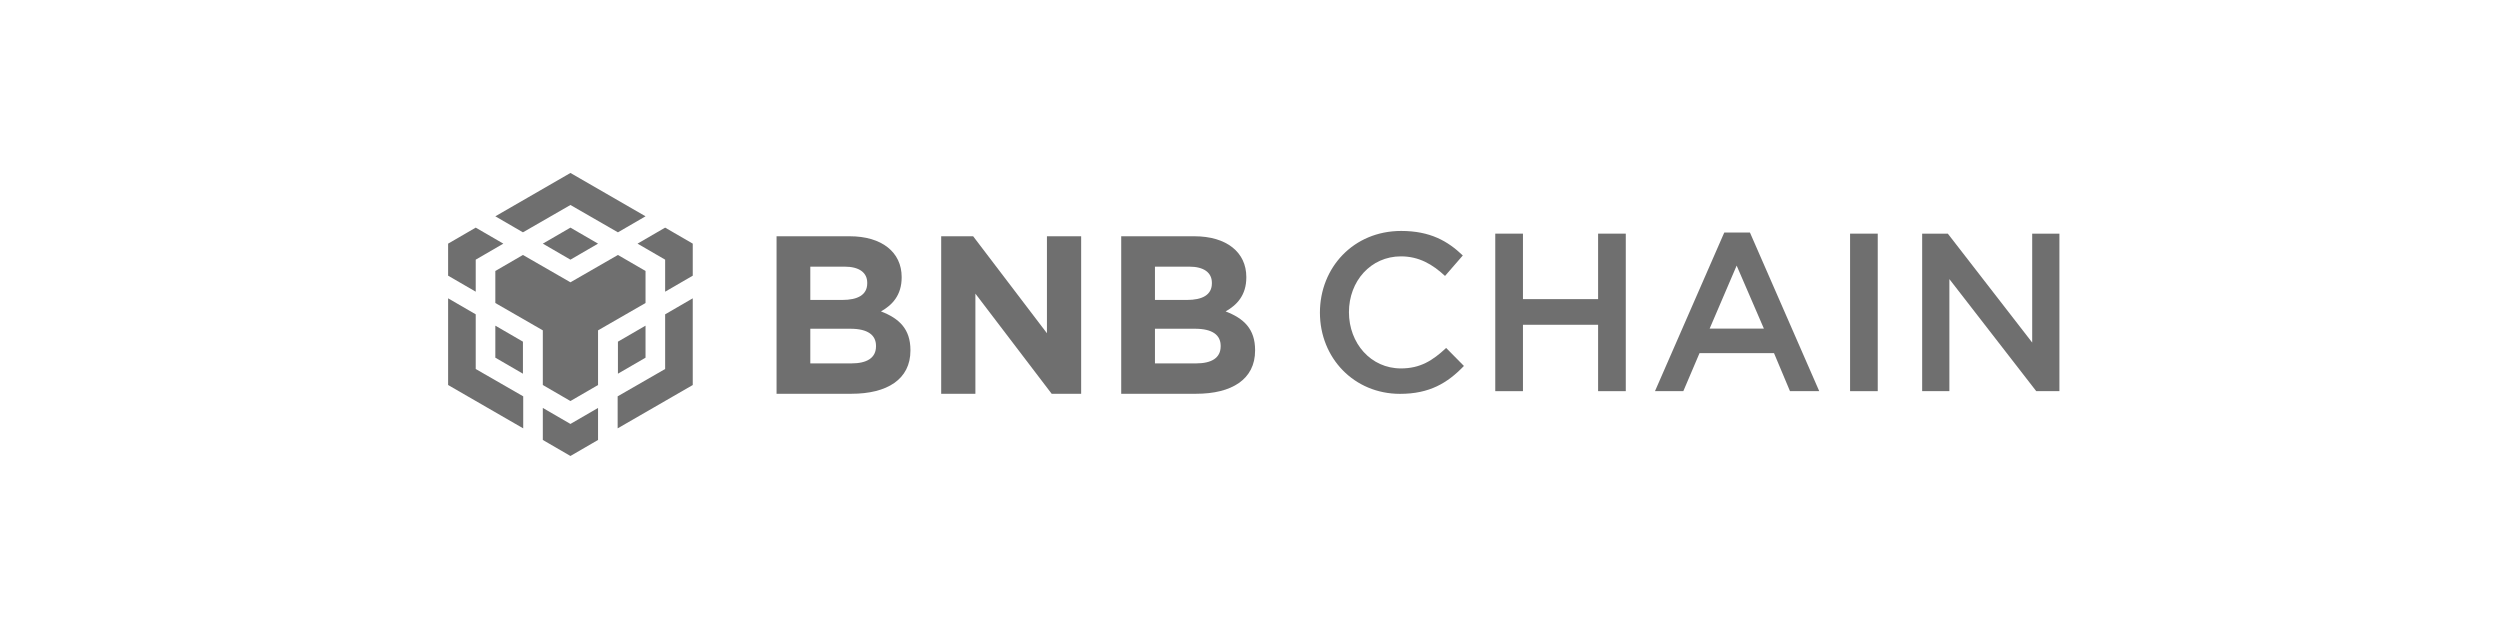 <svg width="318" height="80" viewBox="0 0 318 80" fill="none" xmlns="http://www.w3.org/2000/svg">
<path d="M63.006 27.514L72.559 22L82.112 27.514L78.6 29.552L72.559 26.074L66.518 29.552L63.006 27.514ZM82.112 34.468L78.6 32.431L72.559 35.908L66.518 32.431L63.006 34.468V38.543L69.047 42.02V48.974L72.559 51.011L76.071 48.974V42.02L82.112 38.543V34.468ZM82.112 45.497V41.423L78.6 43.46V47.534L82.112 45.497ZM84.606 46.937L78.565 50.414V54.488L88.118 48.974V37.946L84.606 39.983V46.937ZM81.094 30.991L84.606 33.029V37.103L88.118 35.066V30.991L84.606 28.954L81.094 30.991ZM69.047 51.889V55.963L72.559 58L76.071 55.963V51.889L72.559 53.926L69.047 51.889ZM63.006 45.497L66.518 47.534V43.46L63.006 41.423V45.497ZM69.047 30.991L72.559 33.029L76.071 30.991L72.559 28.954L69.047 30.991ZM60.512 33.029L64.024 30.991L60.512 28.954L57 30.991V35.066L60.512 37.103V33.029ZM60.512 39.983L57 37.946V48.974L66.553 54.488V50.414L60.512 46.937V39.983Z" fill="#333333" fill-opacity="0.7"/>
<path d="M115.807 44.593V44.535C115.807 41.845 114.376 40.5 112.058 39.612C113.489 38.811 114.691 37.551 114.691 35.291V35.233C114.691 32.085 112.172 30.053 108.08 30.053H98.778V50.088H108.308C112.831 50.088 115.807 48.256 115.807 44.593ZM110.312 36.035C110.312 37.523 109.081 38.153 107.135 38.153H103.071V33.917H107.421C109.282 33.917 110.312 34.661 110.312 35.977V36.035ZM111.428 44.048C111.428 45.537 110.255 46.224 108.308 46.224H103.071V41.816H108.166C110.426 41.816 111.428 42.646 111.428 43.991V44.048Z" fill="#333333" fill-opacity="0.7"/>
<path d="M137.522 50.088V30.053H133.171V42.389L123.784 30.053H119.719V50.088H124.07V37.351L133.772 50.088H137.522Z" fill="#333333" fill-opacity="0.7"/>
<path d="M159.648 44.593V44.535C159.648 41.845 158.217 40.5 155.898 39.612C157.329 38.811 158.532 37.551 158.532 35.291V35.233C158.532 32.085 156.013 30.053 151.92 30.053H142.618V50.088H152.149C156.671 50.088 159.648 48.256 159.648 44.593ZM154.152 36.035C154.152 37.523 152.922 38.153 150.975 38.153H146.911V33.917H151.261C153.122 33.917 154.152 34.661 154.152 35.977V36.035ZM155.269 44.048C155.269 45.537 154.095 46.224 152.149 46.224H146.911V41.816H152.006C154.267 41.816 155.269 42.646 155.269 43.991V44.048Z" fill="#333333" fill-opacity="0.7"/>
<path d="M186.212 46.549L183.951 44.259C182.234 45.862 180.659 46.864 178.198 46.864C174.363 46.864 171.586 43.658 171.586 39.708C171.586 35.758 174.363 32.61 178.198 32.61C180.488 32.61 182.205 33.612 183.808 35.1L186.069 32.495C184.151 30.664 181.919 29.376 178.226 29.376C172.159 29.376 167.894 34.041 167.894 39.765C167.894 45.547 172.245 50.098 178.084 50.098C181.833 50.098 184.123 48.724 186.212 46.549Z" fill="#333333" fill-opacity="0.7"/>
<path d="M203.279 41.311V49.755H206.799V29.719H203.279V38.048H193.719V29.719H190.198V49.755H193.719V41.311H203.279Z" fill="#333333" fill-opacity="0.7"/>
<path d="M222.591 29.576H219.328L210.513 49.755H214.119L216.18 44.917H225.654L227.686 49.755H231.407L222.591 29.576ZM224.366 41.797H217.468L220.902 33.784L224.366 41.797Z" fill="#333333" fill-opacity="0.7"/>
<path d="M235.329 29.719V49.755H238.849V29.719H235.329Z" fill="#333333" fill-opacity="0.7"/>
<path d="M258.495 43.572L247.762 29.719H244.499V49.755H247.962V35.501L259.01 49.755H261.958V29.719H258.495V43.572Z" fill="#333333" fill-opacity="0.7"/>
</svg>
